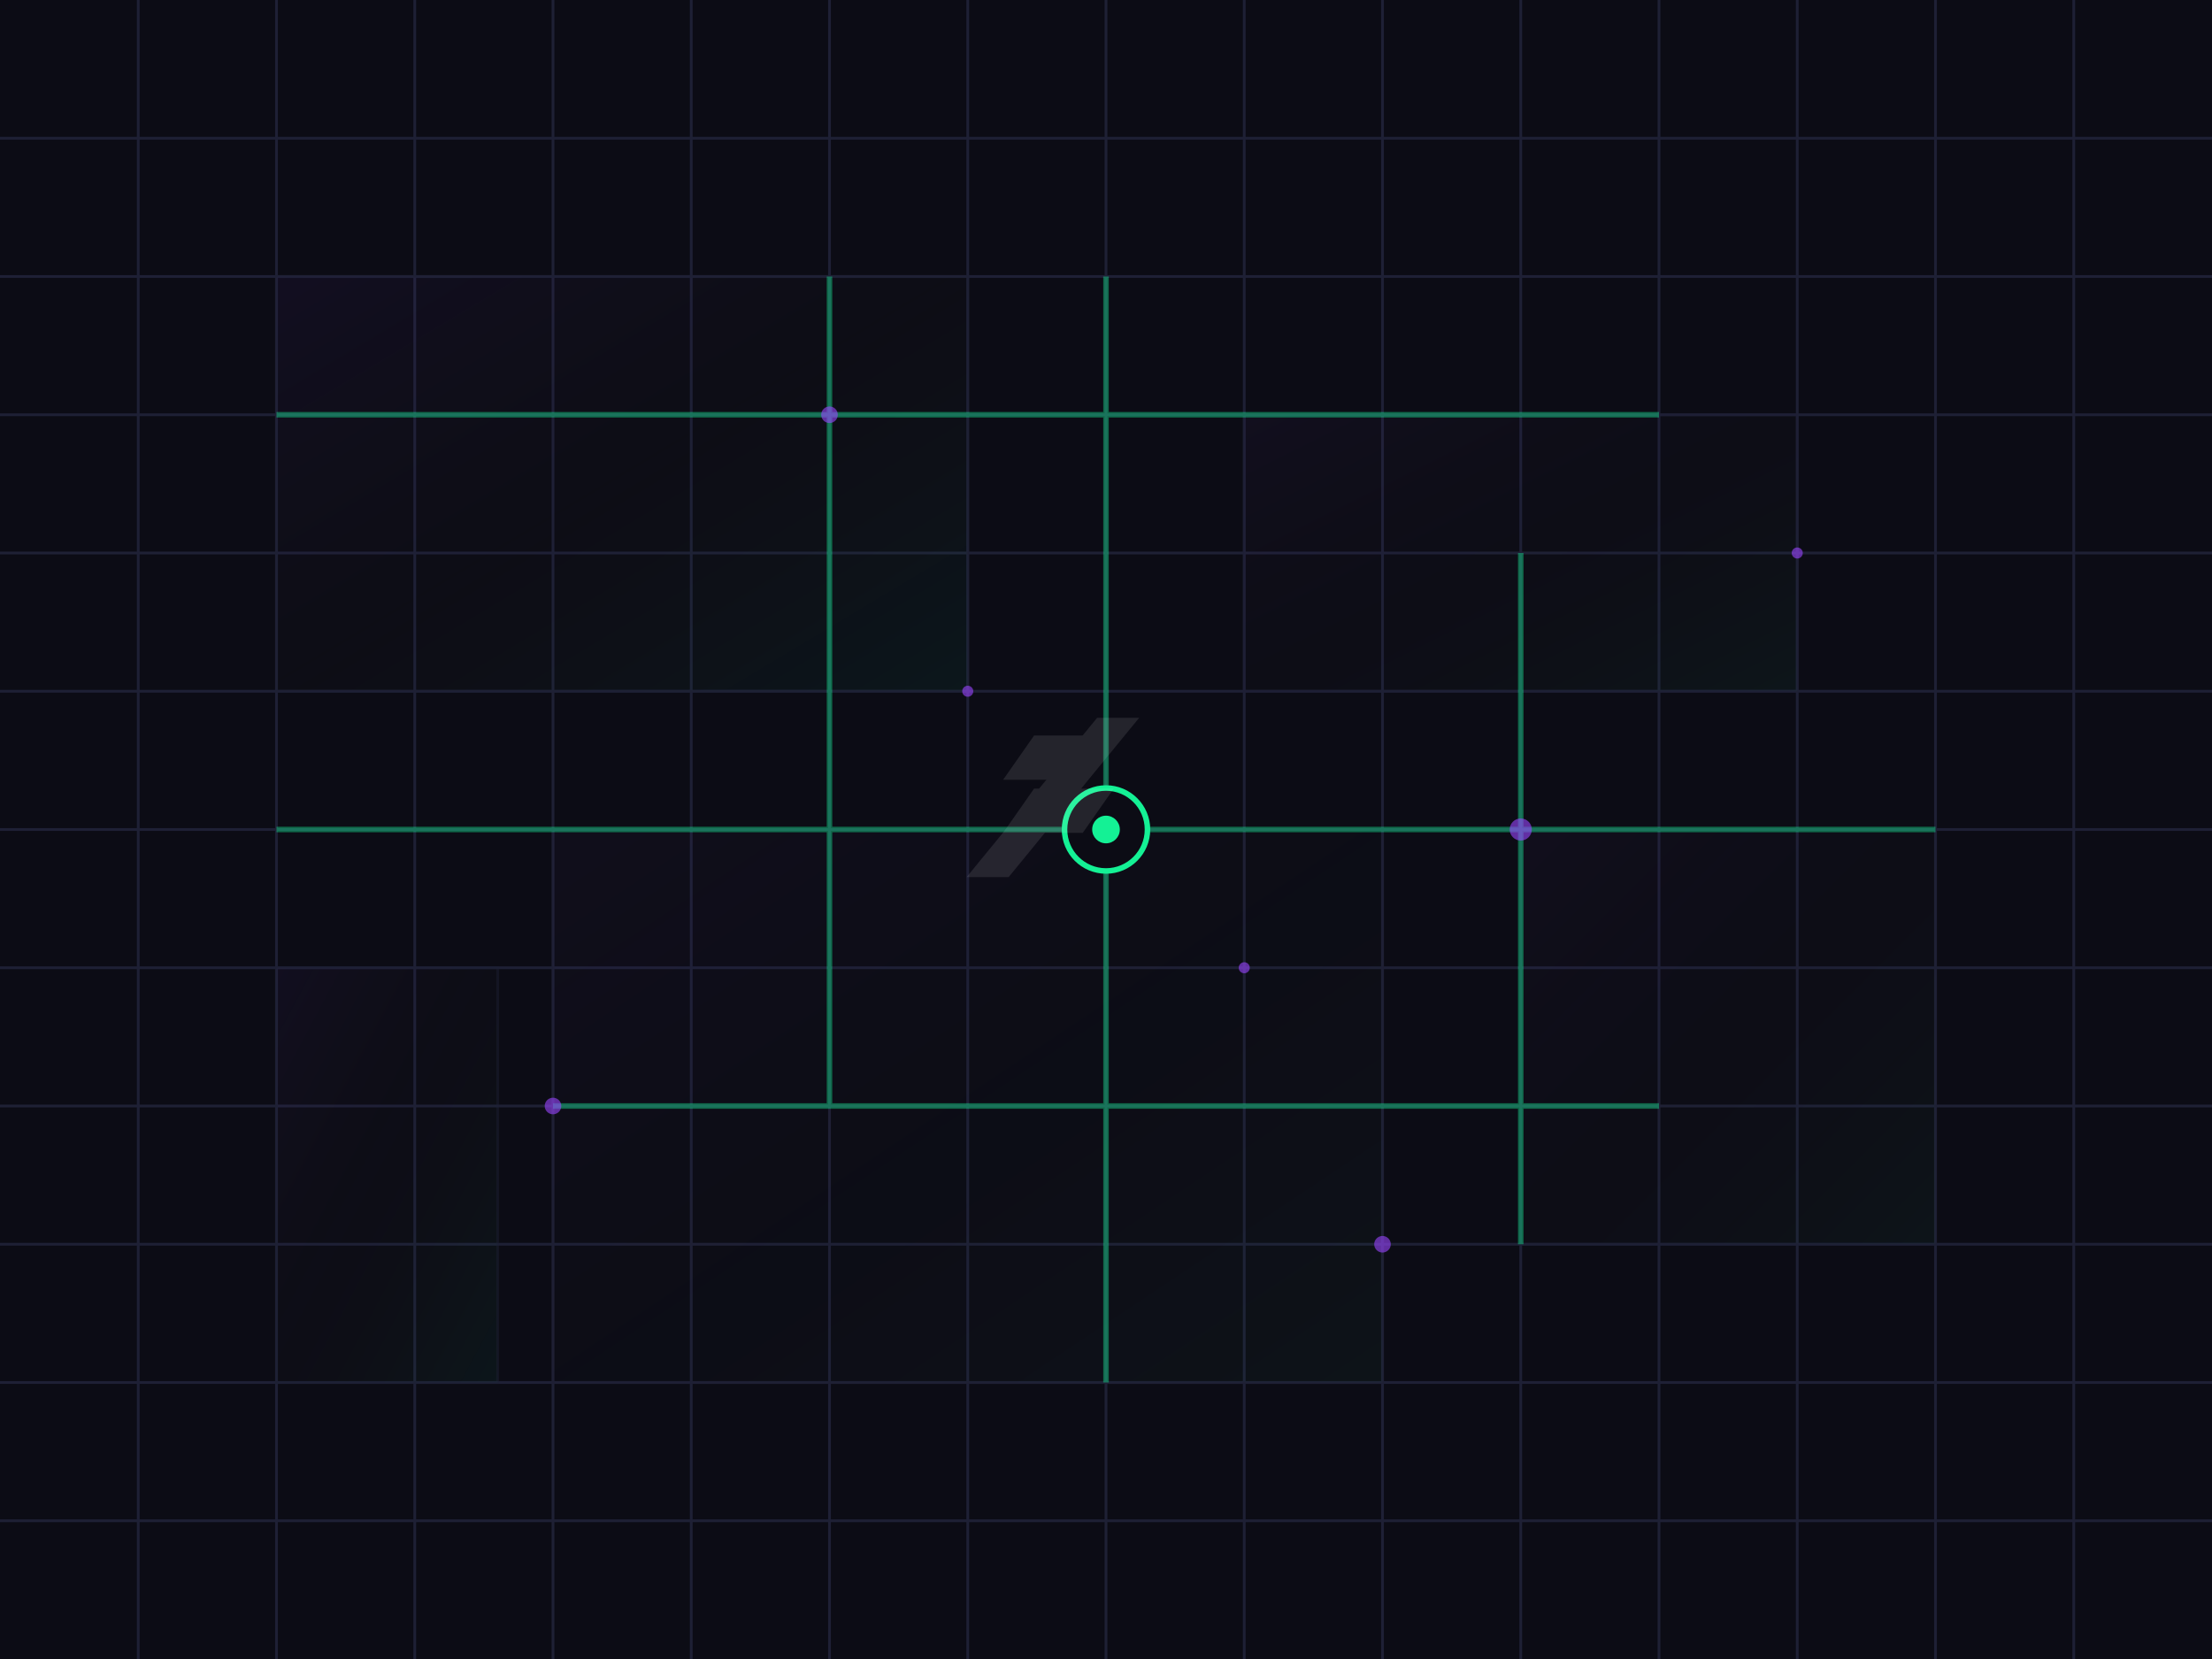 <?xml version="1.0" encoding="UTF-8" standalone="no"?>
<svg width="800" height="600" viewBox="0 0 800 600" xmlns="http://www.w3.org/2000/svg">
  <!-- Cyberpunk map background with Solana style -->
  <defs>
    <linearGradient id="grid-gradient" x1="0%" y1="0%" x2="100%" y2="100%">
      <stop offset="0%" stop-color="#9945FF" stop-opacity="0.1"/>
      <stop offset="50%" stop-color="#1e2035" stop-opacity="0.05"/>
      <stop offset="100%" stop-color="#14F195" stop-opacity="0.1"/>
    </linearGradient>
  </defs>
  
  <!-- Background -->
  <rect width="100%" height="100%" fill="#0c0c15"/>
  
  <!-- Grid pattern -->
  <g stroke="#1e2035" stroke-width="1">
    <!-- Horizontal lines -->
    <line x1="0" y1="50" x2="800" y2="50" />
    <line x1="0" y1="100" x2="800" y2="100" />
    <line x1="0" y1="150" x2="800" y2="150" />
    <line x1="0" y1="200" x2="800" y2="200" />
    <line x1="0" y1="250" x2="800" y2="250" />
    <line x1="0" y1="300" x2="800" y2="300" />
    <line x1="0" y1="350" x2="800" y2="350" />
    <line x1="0" y1="400" x2="800" y2="400" />
    <line x1="0" y1="450" x2="800" y2="450" />
    <line x1="0" y1="500" x2="800" y2="500" />
    <line x1="0" y1="550" x2="800" y2="550" />
    
    <!-- Vertical lines -->
    <line x1="50" y1="0" x2="50" y2="600" />
    <line x1="100" y1="0" x2="100" y2="600" />
    <line x1="150" y1="0" x2="150" y2="600" />
    <line x1="200" y1="0" x2="200" y2="600" />
    <line x1="250" y1="0" x2="250" y2="600" />
    <line x1="300" y1="0" x2="300" y2="600" />
    <line x1="350" y1="0" x2="350" y2="600" />
    <line x1="400" y1="0" x2="400" y2="600" />
    <line x1="450" y1="0" x2="450" y2="600" />
    <line x1="500" y1="0" x2="500" y2="600" />
    <line x1="550" y1="0" x2="550" y2="600" />
    <line x1="600" y1="0" x2="600" y2="600" />
    <line x1="650" y1="0" x2="650" y2="600" />
    <line x1="700" y1="0" x2="700" y2="600" />
    <line x1="750" y1="0" x2="750" y2="600" />
  </g>
  
  <!-- Abstract City Districts -->
  <g fill="url(#grid-gradient)" stroke="#1e2035" stroke-width="1">
    <rect x="100" y="100" width="250" height="150" opacity="0.5" />
    <rect x="450" y="150" width="200" height="100" opacity="0.4" />
    <rect x="200" y="300" width="300" height="200" opacity="0.3" />
    <rect x="550" y="300" width="150" height="150" opacity="0.35" />
    <rect x="100" y="350" width="80" height="150" opacity="0.45" />
  </g>
  
  <!-- Abstract Roads -->
  <g stroke="#14F195" stroke-width="2" opacity="0.4">
    <line x1="100" y1="300" x2="700" y2="300" />
    <line x1="400" y1="100" x2="400" y2="500" />
    <line x1="100" y1="150" x2="600" y2="150" />
    <line x1="300" y1="100" x2="300" y2="400" />
    <line x1="550" y1="200" x2="550" y2="450" />
    <line x1="200" y1="400" x2="600" y2="400" />
  </g>
  
  <!-- Data Points -->
  <g fill="#9945FF" opacity="0.6">
    <circle cx="400" cy="300" r="5" />
    <circle cx="300" cy="150" r="3" />
    <circle cx="550" cy="300" r="4" />
    <circle cx="200" cy="400" r="3" />
    <circle cx="650" cy="200" r="2" />
    <circle cx="500" cy="450" r="3" />
    <circle cx="350" cy="250" r="2" />
    <circle cx="450" cy="350" r="2" />
  </g>
  
  <!-- Main Location - San Francisco -->
  <g>
    <circle cx="400" cy="300" r="15" fill="#0c0c15" stroke="#14F195" stroke-width="2" />
    <circle cx="400" cy="300" r="5" fill="#14F195" />
  </g>
  
  <!-- Solana Logo Subtle Watermark -->
  <g transform="translate(350, 250) scale(0.1)" opacity="0.1" fill="#ffffff">
    <path d="M416 320H128L240 160H528L416 320ZM240 352H528L416 512H128L240 352Z" />
    <path d="M468 96L620 96L148 672L-4 672L468 96Z" />
  </g>
</svg>
